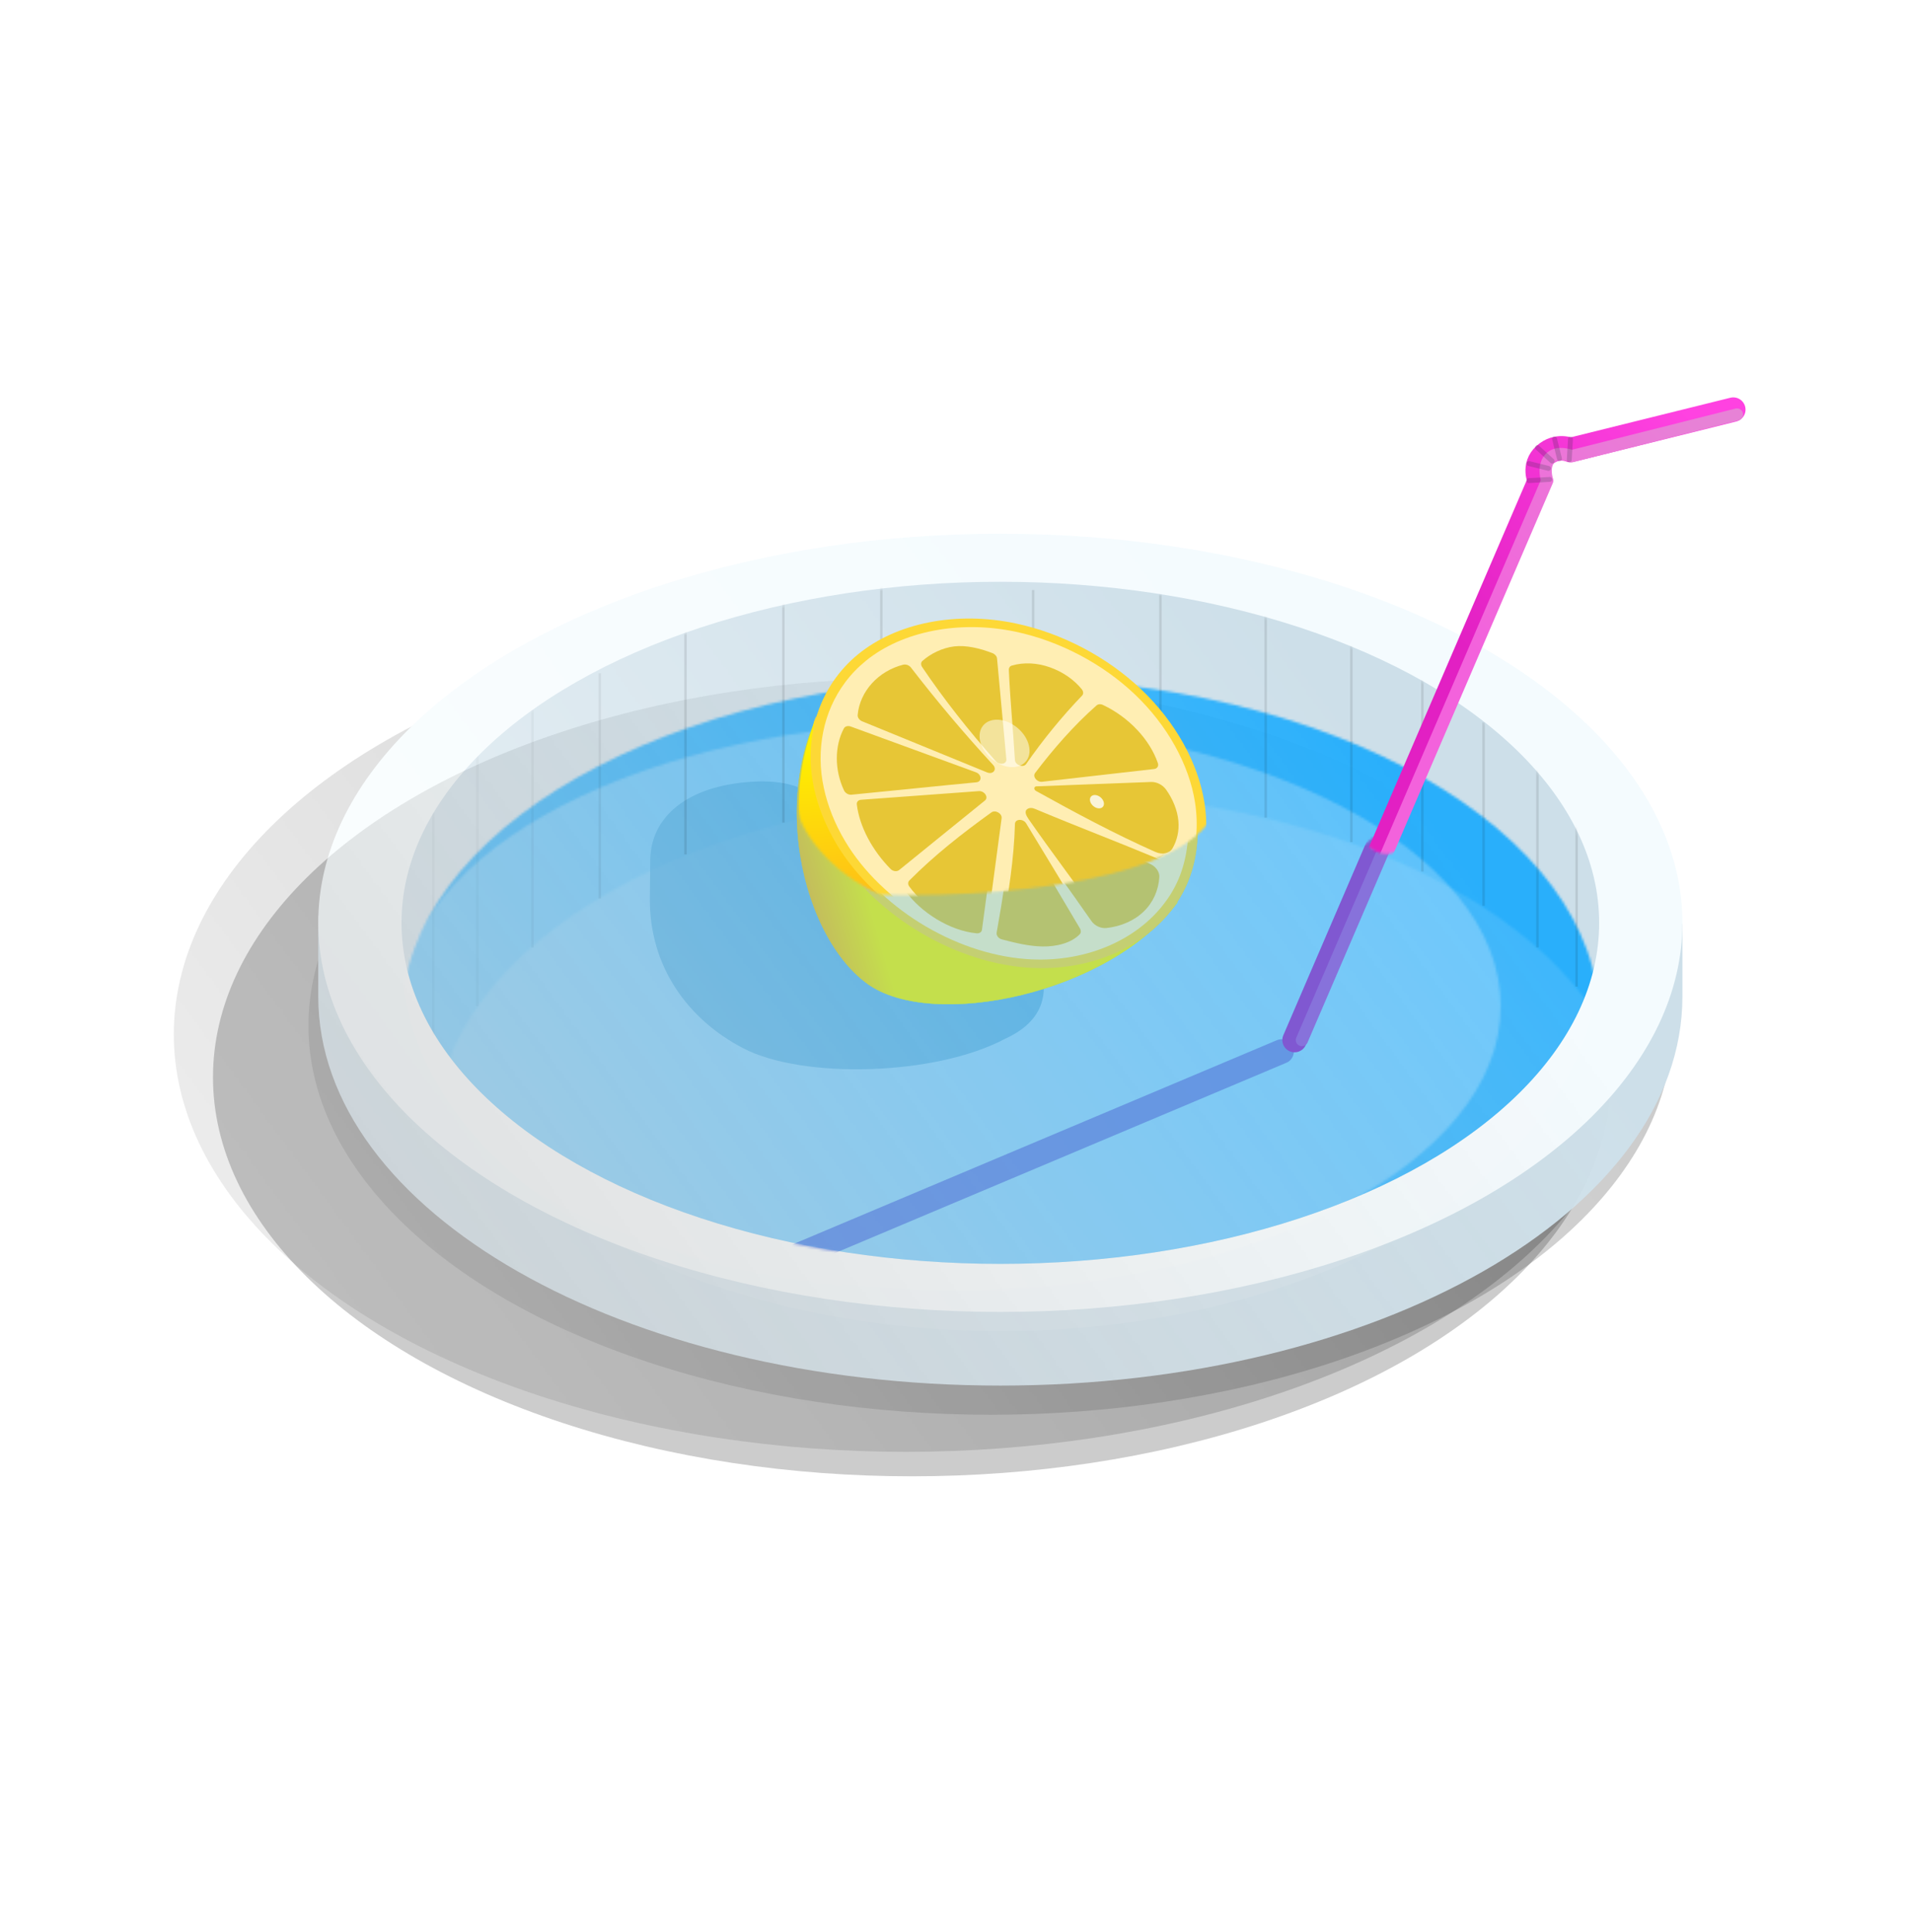 <svg width="781" height="789" viewBox="0 0 781 789" fill="none" xmlns="http://www.w3.org/2000/svg">
<g style="mix-blend-mode:multiply" opacity="0.2" filter="url(#filter0_f)">
<ellipse cx="372.5" cy="440" rx="285.5" ry="163" fill="black"/>
</g>
<mask id="mask0" mask-type="alpha" maskUnits="userSpaceOnUse" x="54" y="161" width="674" height="441">
<rect x="54" y="161" width="674" height="441" fill="url(#paint0_linear)"/>
</mask>
<g mask="url(#mask0)">
<g style="mix-blend-mode:multiply" opacity="0.2">
<ellipse cx="404.612" cy="418.926" rx="278.612" ry="158.926" fill="black"/>
</g>
<g style="mix-blend-mode:multiply" opacity="0.2">
<ellipse cx="370" cy="422.5" rx="299" ry="170.5" fill="black"/>
</g>
<path d="M687.223 407.011C687.223 494.784 562.485 565.938 408.612 565.938C254.739 565.938 130 494.784 130 407.011C130 391.096 130 374.31 130 374.31C164.46 308.855 282.639 248.085 408.612 248.085C537.088 248.085 655.018 310.115 687.223 377.58C687.223 377.58 687.223 392.524 687.223 407.011Z" fill="#CDDFE9"/>
<ellipse cx="408.612" cy="376.926" rx="278.612" ry="158.926" fill="#F4FBFE"/>
<ellipse cx="408.611" cy="376.926" rx="244.603" ry="139.306" fill="#CDDFE9"/>
<g opacity="0.8">
<mask id="mask1" mask-type="alpha" maskUnits="userSpaceOnUse" x="164" y="276" width="490" height="280">
<ellipse cx="408.611" cy="416.167" rx="244.603" ry="139.306" fill="#00A3FF"/>
</mask>
<g mask="url(#mask1)">
<ellipse cx="408.611" cy="376.926" rx="244.603" ry="139.306" fill="#00A3FF"/>
</g>
</g>
<g opacity="0.35">
<mask id="mask2" mask-type="alpha" maskUnits="userSpaceOnUse" x="177" y="323" width="490" height="279">
<ellipse opacity="0.3" cx="422.397" cy="462.65" rx="244.603" ry="139.306" fill="white"/>
</mask>
<g mask="url(#mask2)">
<ellipse cx="408.611" cy="390.661" rx="244.603" ry="153.04" fill="white"/>
</g>
</g>
<g opacity="0.8">
<mask id="mask3" mask-type="alpha" maskUnits="userSpaceOnUse" x="164" y="295" width="449" height="232">
<ellipse opacity="0.3" cx="388.5" cy="411" rx="224.5" ry="116" fill="white"/>
</mask>
<g mask="url(#mask3)">
<ellipse cx="408.611" cy="390.661" rx="244.603" ry="153.04" fill="white"/>
</g>
</g>
<g style="mix-blend-mode:darken" opacity="0.6">
<mask id="mask4" mask-type="alpha" maskUnits="userSpaceOnUse" x="144" y="258" width="490" height="279">
<ellipse cx="388.603" cy="397.306" rx="244.603" ry="139.306" fill="#00A3FF"/>
</mask>
<g mask="url(#mask4)">
<path fill-rule="evenodd" clip-rule="evenodd" d="M410.634 424.243C418.249 420.822 423.509 415.834 425.443 409.593C427.093 404.338 426.528 398.316 423.822 391.98C419.171 381.181 408.094 369.607 393.084 359.867C378.073 350.127 359.301 342.368 340.984 338.267C340.484 338.155 339.985 338.047 339.487 337.941C339.116 331.785 333.583 317.691 307.333 319.291C279.907 320.963 265.804 334.254 265.616 351.172L265.444 366.679C265.131 394.875 281.064 416.452 303.604 428.172C328.047 440.882 382.373 439.39 410.634 424.243Z" fill="#2A9EDF"/>
</g>
</g>
</g>
<mask id="mask5" mask-type="alpha" maskUnits="userSpaceOnUse" x="164" y="238" width="490" height="279">
<ellipse cx="408.603" cy="377.306" rx="244.603" ry="139.306" fill="#00A3FF"/>
</mask>
<g mask="url(#mask5)">
<g style="mix-blend-mode:overlay" opacity="0.04">
<path d="M217.5 387C217.5 372.746 217.5 304.254 217.5 290" stroke="black"/>
</g>
<g style="mix-blend-mode:overlay" opacity="0.03">
<path d="M195 411C195 396.461 195 323.539 195 309" stroke="black"/>
</g>
<g style="mix-blend-mode:overlay" opacity="0.03">
<path d="M177 423C177 408.746 177 346.254 177 332" stroke="black"/>
</g>
<g style="mix-blend-mode:overlay" opacity="0.06">
<path d="M245 367C245 353.481 245 288.519 245 275" stroke="black"/>
</g>
<g style="mix-blend-mode:overlay" opacity="0.1">
<path d="M280 349C280 334.507 280 272.493 280 258" stroke="black"/>
</g>
<g style="mix-blend-mode:overlay" opacity="0.1">
<path d="M320 336C320 322.04 320 254.96 320 241" stroke="black"/>
</g>
<g style="mix-blend-mode:overlay" opacity="0.1">
<path d="M422 338C422 323.746 422 255.254 422 241" stroke="black"/>
</g>
<g style="mix-blend-mode:overlay" opacity="0.1">
<path d="M474 338C474 323.746 474 255.254 474 241" stroke="black"/>
</g>
<g style="mix-blend-mode:overlay" opacity="0.1">
<path d="M517 334C517 320.334 517 254.666 517 241" stroke="black"/>
</g>
<g style="mix-blend-mode:overlay" opacity="0.1">
<path d="M552 344C552 330.334 552 264.666 552 251" stroke="black"/>
</g>
<g style="mix-blend-mode:overlay" opacity="0.1">
<path d="M581 356C581 343.362 581 282.638 581 270" stroke="black"/>
</g>
<g style="mix-blend-mode:overlay" opacity="0.1">
<path d="M606 370C606 358.979 606 306.021 606 295" stroke="black"/>
</g>
<g style="mix-blend-mode:overlay" opacity="0.1">
<path d="M628 387C628 376.273 628 324.727 628 314" stroke="black"/>
</g>
<g style="mix-blend-mode:overlay" opacity="0.1">
<path d="M644 403C644 393.154 644 345.846 644 336" stroke="black"/>
</g>
<g style="mix-blend-mode:overlay" opacity="0.1">
<path d="M360 328C360 313.746 360 245.254 360 231" stroke="black"/>
</g>
<path d="M525.442 434.091C527.986 433.018 529.18 430.085 528.107 427.541C527.034 424.996 524.102 423.803 521.557 424.876L525.442 434.091ZM327.058 506.876L322.451 508.818L326.335 518.033L330.943 516.09L327.058 506.876ZM521.557 424.876L327.058 506.876L330.943 516.09L525.442 434.091L521.557 424.876Z" fill="#5576D7" fill-opacity="0.6"/>
</g>
<mask id="mask6" mask-type="alpha" maskUnits="userSpaceOnUse" x="314" y="290" width="179" height="139">
<path d="M490.387 323.133C489.588 356.184 407.162 372.458 346.696 356.767C343.584 355.765 344.888 294.325 343.5 290.5C312.025 286.901 312.552 376.075 316.414 399.087C388.597 447.815 410.82 420.859 457.546 422.032C504.272 423.206 491.256 287.188 490.387 323.133Z" fill="white"/>
</mask>
<g mask="url(#mask6)">
<path d="M480.955 368.608L456.538 353.578L363.648 292.988L344.832 275.555C311.712 313.2 325.225 380.731 354.27 401.817C380.77 421.054 453.351 405.986 480.955 368.608Z" fill="url(#paint1_linear)"/>
<path d="M340.485 346.246C355.815 372.578 388.192 392.75 419.15 395.182C450.107 397.615 477.692 382.172 486.179 357.703C489.148 349.205 489.94 339.791 488.526 330.166C486.073 313.767 476.965 296.996 463.249 283.637C449.533 270.278 431.358 260.539 412.821 256.503C389.057 251.366 365.136 256.049 349.567 268.839C333.999 281.628 327.209 302.266 331.56 323.335C333.139 331.091 336.219 338.85 340.485 346.246Z" fill="#FDD836"/>
<path d="M344.238 280.396C346.617 277.15 349.446 274.201 352.59 271.619C367.234 259.542 390.309 255.045 412.729 259.892C430.242 263.678 447.717 273.044 460.688 285.687C473.626 298.267 482.41 314.391 484.728 329.927C486.068 338.982 485.301 348.02 482.542 356.087C481.04 360.468 478.832 364.641 475.972 368.458C464.045 384.624 442.115 393.569 418.804 391.693C389.361 389.383 358.599 370.295 344.038 345.234C339.933 338.161 337.081 330.853 335.546 323.44C332.266 307.949 335.449 292.279 344.238 280.396Z" fill="#FFEEB3"/>
<path d="M421.025 323.096C436.126 322.519 451.921 322.036 467.022 321.459C469.298 321.356 471.655 322.607 473.051 324.515C475.873 328.562 477.635 333.071 478.008 337.392C478.369 341.431 477.493 345.327 475.59 348.642C474.42 350.678 471.507 351.313 468.76 350.058C452.411 342.621 436.473 333.866 420.809 324.971C419.833 324.405 419.955 323.112 421.025 323.096Z" fill="#E7C636"/>
<path d="M420.332 332.28C419.275 331.804 418.108 331.793 417.353 332.346C415.896 333.302 416.91 335.148 417.898 336.6C426.82 349.728 436.686 363.023 445.778 376.146C447.127 378.146 449.678 379.282 451.932 379.059C457.918 378.382 463.326 376.042 467.17 372.302C470.978 368.663 473.205 363.674 473.56 358.302C473.72 356.136 472.089 353.832 469.621 352.776C453.173 345.736 436.914 339.415 420.332 332.28Z" fill="#E7C636"/>
<path d="M445.243 290.131C436.044 298.317 427.778 307.93 420.47 317.658C419.38 319.152 421.223 321.45 423.298 321.234C438.218 319.56 453.374 317.845 468.293 316.171C469.559 316.048 470.219 314.977 469.854 313.826C466.652 304.151 458.22 294.977 447.907 289.978C446.923 289.47 445.894 289.553 445.243 290.131Z" fill="#E7C636"/>
<path d="M410.043 275.381C410.515 287.459 411.696 300.017 412.382 312.267C412.492 314.425 415.759 315.601 416.892 313.97C423.658 304.123 431.165 294.82 439.463 286.076C440.076 285.438 440.013 284.384 439.378 283.543C436.198 279.504 431.567 276.292 426.541 274.492C421.434 272.613 415.911 272.358 411.293 273.73C410.505 273.935 410.041 274.617 410.043 275.381Z" fill="#E7C636"/>
<path d="M408.94 311.956L405.318 270.826C405.251 269.93 404.512 269.055 403.544 268.663C398.508 266.639 392.905 265.272 388.105 265.84C383.306 266.408 378.572 268.803 375.307 271.739C374.657 272.316 374.639 273.297 375.16 274.163C383.996 287.549 393.919 300.376 404.706 312.799C406.303 314.527 409.153 313.992 408.94 311.956Z" fill="#E7C636"/>
<path d="M401.186 317.351C403.572 318.328 405.288 316.174 403.614 314.298C391.973 301.412 381.002 288.058 370.696 274.401C369.969 273.468 368.742 272.997 367.654 273.231C357.6 275.761 350.112 284.082 349.235 293.736C349.148 294.762 349.89 295.811 350.998 296.302C367.694 303.308 384.49 310.344 401.186 317.351Z" fill="#E7C636"/>
<path d="M412.32 338.404C411.912 352.824 409.581 367.064 407.106 380.934C406.917 382.081 407.848 383.337 409.215 383.683C414.767 385.145 420.353 386.508 425.847 386.587C431.608 386.69 437.686 385.136 441.054 381.585C441.584 381.03 441.634 380.116 441.197 379.331L416.814 338.19C415.595 336.193 412.392 336.348 412.32 338.404Z" fill="#E7C636"/>
<path d="M398.933 381.211C400.05 381.32 400.98 380.721 401.098 379.774L406.968 336.087C407.222 334.144 404.448 332.513 402.873 333.687C391.057 342.27 379.921 351.107 369.809 361.39C369.196 362.027 369.177 363.003 369.763 363.829C376.155 372.735 387.968 380.177 398.933 381.211Z" fill="#E7C636"/>
<path d="M365.702 357.13C377.293 347.676 388.716 338.227 400.289 328.823C401.862 327.526 400.112 324.817 397.837 324.975L350.528 328.36C349.399 328.413 348.66 329.24 348.792 330.267C349.832 339.303 354.949 349.039 362.228 356.607C363.184 357.656 364.78 357.849 365.702 357.13Z" fill="#E7C636"/>
<path d="M396.848 321.377C399.228 321.132 399.064 318.137 396.637 317.257L346.466 298.437C345.337 297.994 344.16 298.314 343.686 299.176C339.92 306.297 339.786 316.099 343.665 324.524C344.17 325.618 345.411 326.372 346.618 326.283C363.343 324.698 380.191 322.927 396.848 321.377Z" fill="#E7C636"/>
<ellipse rx="8.203" ry="11.288" transform="matrix(0.642 -0.766 0.756 0.655 408.237 305.525)" fill="white" fill-opacity="0.5"/>
<ellipse rx="2.306" ry="3.173" transform="matrix(0.642 -0.766 0.756 0.655 445.301 329.443)" fill="white" fill-opacity="0.8"/>
</g>
<g style="mix-blend-mode:color">
<mask id="mask7" mask-type="alpha" maskUnits="userSpaceOnUse" x="312" y="294" width="181" height="134">
<path d="M490.386 322.133C489.587 355.184 407.161 371.458 346.695 355.767C343.583 354.765 346.887 298.325 345.5 294.5C302.22 289.863 312.552 375.075 316.413 398.087C388.597 446.815 410.82 419.859 457.545 421.032C504.271 422.206 491.255 286.188 490.386 322.133Z" fill="white"/>
</mask>
<g mask="url(#mask7)">
<path d="M480.955 368.608L456.537 353.578L363.647 292.988L344.832 275.555C311.711 313.2 325.224 380.731 354.27 401.817C380.769 421.054 453.351 405.986 480.955 368.608Z" fill="#3CB9FF"/>
<path d="M340.485 346.246C355.814 372.578 388.191 392.75 419.149 395.182C450.107 397.615 477.691 382.172 486.178 357.703C489.148 349.205 489.939 339.791 488.525 330.166C486.073 313.767 476.965 296.996 463.249 283.637C449.533 270.278 431.357 260.539 412.82 256.503C389.056 251.366 365.135 256.049 349.567 268.838C333.998 281.628 327.209 302.266 331.56 323.335C333.139 331.091 336.219 338.85 340.485 346.246Z" fill="#3CB9FF"/>
<path d="M344.238 280.396C346.616 277.15 349.446 274.201 352.59 271.619C367.234 259.542 390.308 255.045 412.729 259.892C430.242 263.678 447.717 273.044 460.688 285.687C473.626 298.267 482.41 314.391 484.727 329.927C486.068 338.982 485.301 348.02 482.542 356.087C481.039 360.468 478.831 364.641 475.971 368.458C464.045 384.624 442.114 393.569 418.803 391.693C389.361 389.383 358.599 370.295 344.037 345.234C339.933 338.161 337.081 330.853 335.545 323.44C332.266 307.949 335.449 292.279 344.238 280.396Z" fill="#3CB9FF"/>
<path d="M421.025 323.096C436.125 322.518 451.921 322.036 467.021 321.459C469.298 321.356 471.655 322.607 473.051 324.515C475.873 328.562 477.635 333.071 478.008 337.392C478.369 341.431 477.492 345.327 475.589 348.642C474.42 350.678 471.507 351.313 468.76 350.058C452.41 342.621 436.472 333.866 420.808 324.971C419.833 324.405 419.955 323.112 421.025 323.096Z" fill="#3CB9FF"/>
<path d="M420.331 332.28C419.274 331.804 418.107 331.793 417.352 332.346C415.896 333.302 416.91 335.148 417.898 336.6C426.82 349.728 436.686 363.023 445.777 376.146C447.127 378.146 449.677 379.282 451.932 379.059C457.917 378.382 463.325 376.042 467.17 372.302C470.978 368.663 473.204 363.674 473.56 358.302C473.719 356.136 472.088 353.832 469.621 352.776C453.172 345.736 436.913 339.415 420.331 332.28Z" fill="#3CB9FF"/>
<path d="M445.243 290.131C436.044 298.317 427.778 307.93 420.469 317.658C419.38 319.152 421.222 321.45 423.298 321.234C438.217 319.56 453.373 317.845 468.293 316.171C469.558 316.048 470.219 314.977 469.853 313.826C466.652 304.151 458.22 294.977 447.907 289.978C446.923 289.47 445.894 289.553 445.243 290.131Z" fill="#3CB9FF"/>
<path d="M410.043 275.381C410.515 287.459 411.696 300.017 412.382 312.267C412.491 314.425 415.758 315.601 416.892 313.97C423.657 304.123 431.165 294.82 439.463 286.076C440.076 285.438 440.012 284.384 439.377 283.543C436.197 279.504 431.566 276.292 426.541 274.492C421.433 272.613 415.911 272.358 411.293 273.73C410.504 273.935 410.04 274.617 410.043 275.381Z" fill="#3CB9FF"/>
<path d="M408.939 311.956L405.318 270.826C405.251 269.93 404.511 269.055 403.544 268.663C398.508 266.639 392.905 265.272 388.105 265.84C383.305 266.408 378.572 268.803 375.306 271.739C374.657 272.316 374.638 273.297 375.159 274.163C383.996 287.549 393.918 300.376 404.706 312.799C406.303 314.527 409.153 313.992 408.939 311.956Z" fill="#3CB9FF"/>
<path d="M401.185 317.351C403.571 318.328 405.288 316.174 403.613 314.298C391.973 301.412 381.001 288.058 370.696 274.401C369.968 273.468 368.741 272.997 367.653 273.231C357.6 275.761 350.112 284.082 349.235 293.736C349.147 294.762 349.889 295.811 350.997 296.302C367.693 303.308 384.49 310.344 401.185 317.351Z" fill="#3CB9FF"/>
<path d="M412.319 338.404C411.912 352.824 409.581 367.064 407.106 380.934C406.917 382.081 407.848 383.337 409.215 383.683C414.766 385.145 420.353 386.508 425.846 386.587C431.608 386.69 437.685 385.136 441.053 381.585C441.583 381.03 441.634 380.116 441.197 379.331L416.813 338.19C415.595 336.193 412.392 336.348 412.319 338.404Z" fill="#3CB9FF"/>
<path d="M398.933 381.211C400.05 381.32 400.98 380.721 401.098 379.774L406.968 336.087C407.222 334.144 404.448 332.513 402.873 333.687C391.057 342.27 379.921 351.107 369.809 361.39C369.196 362.027 369.177 363.003 369.763 363.829C376.155 372.735 387.968 380.177 398.933 381.211Z" fill="#3CB9FF"/>
<path d="M365.702 357.13C377.293 347.676 388.715 338.227 400.288 328.823C401.861 327.526 400.112 324.817 397.837 324.975L350.527 328.36C349.399 328.413 348.659 329.24 348.791 330.267C349.832 339.303 354.949 349.039 362.227 356.607C363.184 357.656 364.779 357.849 365.702 357.13Z" fill="#3CB9FF"/>
<path d="M396.847 321.377C399.227 321.132 399.063 318.137 396.637 317.257L346.465 298.437C345.337 297.993 344.16 298.314 343.686 299.176C339.92 306.297 339.785 316.099 343.664 324.524C344.17 325.618 345.411 326.372 346.617 326.283C363.343 324.698 380.19 322.927 396.847 321.377Z" fill="#3CB9FF"/>
<ellipse rx="8.203" ry="11.288" transform="matrix(0.642 -0.766 0.756 0.655 408.236 305.525)" fill="#3CB9FF"/>
<ellipse rx="2.306" ry="3.173" transform="matrix(0.642 -0.766 0.756 0.655 445.301 329.443)" fill="#3CB9FF"/>
</g>
</g>
<g style="mix-blend-mode:darken" opacity="0.7">
<mask id="mask8" mask-type="alpha" maskUnits="userSpaceOnUse" x="314" y="290" width="179" height="139">
<path d="M490.387 323.133C489.588 356.184 407.162 372.458 346.696 356.767C343.584 355.765 344.888 294.325 343.5 290.5C312.025 286.901 312.552 376.075 316.414 399.087C388.597 447.815 410.82 420.859 457.546 422.032C504.272 423.206 491.256 287.188 490.387 323.133Z" fill="white"/>
</mask>
<g mask="url(#mask8)">
<path d="M480.955 368.608L456.538 353.578L363.648 292.988L344.832 275.555C311.712 313.2 325.225 380.731 354.27 401.817C380.77 421.054 453.351 405.986 480.955 368.608Z" fill="url(#paint2_linear)"/>
<path d="M340.485 346.246C355.815 372.578 388.192 392.75 419.15 395.182C450.107 397.615 477.692 382.172 486.179 357.703C489.148 349.205 489.94 339.791 488.526 330.166C486.073 313.767 476.965 296.996 463.249 283.637C449.533 270.278 431.358 260.539 412.821 256.503C389.057 251.366 365.136 256.049 349.567 268.838C333.999 281.628 327.209 302.266 331.56 323.335C333.139 331.091 336.219 338.85 340.485 346.246Z" fill="#FDD836"/>
<path d="M344.238 280.396C346.617 277.15 349.446 274.201 352.59 271.619C367.234 259.542 390.309 255.045 412.729 259.892C430.242 263.678 447.717 273.044 460.688 285.687C473.626 298.267 482.41 314.391 484.728 329.927C486.068 338.982 485.301 348.02 482.542 356.087C481.04 360.468 478.832 364.641 475.972 368.458C464.045 384.624 442.115 393.569 418.804 391.693C389.361 389.383 358.599 370.295 344.038 345.234C339.933 338.161 337.081 330.853 335.546 323.44C332.266 307.949 335.449 292.279 344.238 280.396Z" fill="#FFEEB3"/>
<path d="M421.025 323.096C436.126 322.518 451.921 322.036 467.022 321.459C469.298 321.356 471.655 322.607 473.051 324.515C475.873 328.562 477.635 333.071 478.008 337.392C478.369 341.431 477.493 345.327 475.59 348.642C474.42 350.678 471.507 351.313 468.76 350.058C452.411 342.621 436.473 333.866 420.809 324.971C419.833 324.405 419.955 323.112 421.025 323.096Z" fill="#E7C636"/>
<path d="M420.332 332.28C419.275 331.804 418.108 331.793 417.353 332.346C415.896 333.302 416.91 335.148 417.898 336.6C426.82 349.728 436.686 363.023 445.778 376.146C447.127 378.146 449.678 379.282 451.932 379.059C457.918 378.382 463.326 376.042 467.17 372.302C470.978 368.663 473.205 363.674 473.56 358.302C473.72 356.136 472.089 353.832 469.621 352.776C453.173 345.736 436.914 339.415 420.332 332.28Z" fill="#E7C636"/>
<path d="M445.243 290.131C436.044 298.317 427.778 307.93 420.47 317.658C419.38 319.152 421.223 321.45 423.298 321.234C438.218 319.56 453.374 317.845 468.293 316.171C469.559 316.048 470.219 314.977 469.854 313.826C466.652 304.151 458.22 294.977 447.907 289.978C446.923 289.47 445.894 289.553 445.243 290.131Z" fill="#E7C636"/>
<path d="M410.043 275.381C410.515 287.459 411.696 300.017 412.382 312.267C412.492 314.425 415.759 315.601 416.892 313.97C423.658 304.123 431.165 294.82 439.463 286.076C440.076 285.438 440.013 284.384 439.378 283.543C436.198 279.504 431.567 276.292 426.541 274.492C421.434 272.613 415.911 272.358 411.293 273.73C410.505 273.935 410.041 274.617 410.043 275.381Z" fill="#E7C636"/>
<path d="M408.94 311.956L405.318 270.826C405.251 269.93 404.512 269.055 403.544 268.663C398.508 266.639 392.905 265.272 388.105 265.84C383.306 266.408 378.572 268.803 375.307 271.739C374.657 272.316 374.639 273.297 375.16 274.163C383.996 287.549 393.919 300.376 404.706 312.799C406.303 314.527 409.153 313.992 408.94 311.956Z" fill="#E7C636"/>
<path d="M401.186 317.351C403.572 318.328 405.288 316.174 403.614 314.298C391.973 301.412 381.002 288.058 370.696 274.401C369.969 273.468 368.742 272.997 367.654 273.231C357.6 275.761 350.112 284.082 349.235 293.736C349.148 294.762 349.89 295.811 350.998 296.302C367.694 303.308 384.49 310.344 401.186 317.351Z" fill="#E7C636"/>
<path d="M412.32 338.404C411.912 352.824 409.581 367.064 407.106 380.934C406.917 382.081 407.848 383.337 409.215 383.683C414.767 385.145 420.353 386.508 425.847 386.587C431.608 386.69 437.686 385.136 441.054 381.585C441.584 381.03 441.634 380.116 441.197 379.331L416.814 338.19C415.595 336.193 412.392 336.348 412.32 338.404Z" fill="#E7C636"/>
<path d="M398.933 381.211C400.05 381.32 400.98 380.721 401.098 379.774L406.968 336.087C407.222 334.144 404.448 332.513 402.873 333.687C391.057 342.27 379.921 351.107 369.809 361.39C369.196 362.027 369.177 363.003 369.763 363.829C376.155 372.735 387.968 380.177 398.933 381.211Z" fill="#E7C636"/>
<path d="M365.702 357.13C377.293 347.676 388.716 338.227 400.289 328.823C401.862 327.526 400.112 324.817 397.837 324.975L350.528 328.36C349.399 328.413 348.66 329.24 348.792 330.267C349.832 339.303 354.949 349.039 362.228 356.607C363.184 357.656 364.78 357.849 365.702 357.13Z" fill="#E7C636"/>
<path d="M396.848 321.377C399.228 321.132 399.064 318.137 396.637 317.257L346.466 298.437C345.337 297.993 344.16 298.314 343.686 299.176C339.92 306.297 339.786 316.099 343.665 324.524C344.17 325.618 345.411 326.372 346.618 326.283C363.343 324.698 380.191 322.927 396.848 321.377Z" fill="#E7C636"/>
<ellipse rx="8.203" ry="11.288" transform="matrix(0.642 -0.766 0.756 0.655 408.237 305.525)" fill="white" fill-opacity="0.5"/>
<ellipse rx="2.306" ry="3.173" transform="matrix(0.642 -0.766 0.756 0.655 445.301 329.443)" fill="white" fill-opacity="0.8"/>
</g>
</g>
<mask id="mask9" mask-type="alpha" maskUnits="userSpaceOnUse" x="318" y="250" width="181" height="116">
<path d="M498.341 323.057C497.627 356.11 423.5 366.94 360 365.5C339 356.94 326 338 326 330.5C311.5 325 321.981 316.791 322.758 280.844C323.535 244.896 362.009 249.974 409.5 251C456.992 252.026 499.118 287.109 498.341 323.057Z" fill="white"/>
</mask>
<g mask="url(#mask9)">
<path d="M484.423 366.501L459.563 351.549L364.977 291.252L345.803 273.879C312.253 311.629 326.186 379.117 355.768 400.11C382.757 419.264 456.479 403.967 484.423 366.501Z" fill="url(#paint3_linear)"/>
<path d="M341.605 344.609C357.267 370.89 390.236 390.955 421.707 393.285C453.178 395.616 481.164 380.081 489.713 355.585C492.704 347.076 493.479 337.66 492.011 328.039C489.467 311.648 480.158 294.908 466.176 281.594C452.194 268.281 433.692 258.601 414.84 254.627C390.672 249.569 366.375 254.331 350.592 267.172C334.81 280.013 327.974 300.673 332.462 321.728C334.091 329.478 337.246 337.227 341.605 344.609Z" fill="#FDD836"/>
<path d="M345.213 278.722C347.621 275.468 350.488 272.51 353.676 269.918C368.523 257.795 391.961 253.225 414.762 258.002C432.572 261.732 450.36 271.043 463.58 283.645C476.766 296.184 485.741 312.281 488.142 327.81C489.532 336.86 488.779 345.9 485.999 353.976C484.484 358.361 482.253 362.542 479.358 366.368C467.284 382.571 445.022 391.585 421.325 389.783C391.395 387.565 360.075 368.575 345.201 343.56C341.009 336.5 338.088 329.201 336.506 321.793C333.128 306.313 336.316 290.632 345.213 278.722Z" fill="#FFEEB3"/>
<path d="M423.38 321.179C438.726 320.554 454.777 320.021 470.123 319.397C472.436 319.287 474.835 320.53 476.259 322.434C479.139 326.472 480.944 330.976 481.336 335.295C481.714 339.333 480.835 343.232 478.911 346.553C477.728 348.593 474.77 349.237 471.974 347.99C455.336 340.605 439.112 331.901 423.166 323.054C422.172 322.492 422.293 321.198 423.38 321.179Z" fill="#E7C636"/>
<path d="M422.703 330.365C421.627 329.893 420.441 329.886 419.675 330.441C418.198 331.401 419.234 333.244 420.242 334.692C429.348 347.793 439.415 361.057 448.694 374.151C450.071 376.147 452.666 377.274 454.957 377.044C461.039 376.348 466.528 373.991 470.424 370.239C474.284 366.588 476.532 361.592 476.877 356.219C477.033 354.053 475.368 351.754 472.857 350.706C456.12 343.717 439.576 337.448 422.703 330.365Z" fill="#E7C636"/>
<path d="M447.896 288.138C438.571 296.353 430.198 305.991 422.799 315.743C421.696 317.24 423.575 319.533 425.684 319.31C440.842 317.589 456.241 315.826 471.399 314.105C472.684 313.978 473.352 312.905 472.977 311.755C469.695 302.09 461.099 292.943 450.602 287.976C449.601 287.471 448.555 287.558 447.896 288.138Z" fill="#E7C636"/>
<path d="M412.078 273.498C412.593 285.575 413.831 298.13 414.564 310.377C414.682 312.535 418.006 313.701 419.153 312.067C426 302.198 433.602 292.871 442.01 284.101C442.631 283.461 442.563 282.407 441.915 281.568C438.672 277.539 433.956 274.342 428.843 272.558C423.646 270.695 418.033 270.457 413.344 271.844C412.543 272.051 412.073 272.735 412.078 273.498Z" fill="#E7C636"/>
<path d="M411.065 310.077L407.262 268.959C407.191 268.063 406.437 267.191 405.453 266.801C400.329 264.794 394.63 263.444 389.754 264.027C384.877 264.61 380.074 267.021 376.764 269.966C376.105 270.546 376.089 271.527 376.622 272.391C385.642 285.749 395.764 298.545 406.764 310.934C408.393 312.657 411.288 312.112 411.065 310.077Z" fill="#E7C636"/>
<path d="M403.201 315.496C405.628 316.466 407.366 314.307 405.659 312.436C393.79 299.587 382.6 286.268 372.086 272.643C371.344 271.712 370.096 271.245 368.991 271.483C358.781 274.044 351.195 282.389 350.332 292.046C350.246 293.072 351.003 294.118 352.131 294.606C369.12 301.56 386.212 308.543 403.201 315.496Z" fill="#E7C636"/>
<path d="M414.578 336.515C414.206 350.936 411.879 365.183 409.405 379.061C409.216 380.208 410.166 381.462 411.557 381.804C417.203 383.248 422.885 384.594 428.468 384.655C434.324 384.739 440.496 383.166 443.908 379.605C444.445 379.048 444.494 378.133 444.047 377.351L419.145 336.286C417.9 334.293 414.646 334.458 414.578 336.515Z" fill="#E7C636"/>
<path d="M401.099 379.364C402.235 379.47 403.178 378.867 403.295 377.92L409.132 334.214C409.384 332.271 406.56 330.649 404.963 331.828C392.98 340.448 381.688 349.32 371.441 359.634C370.82 360.274 370.804 361.25 371.401 362.074C377.924 370.96 389.951 378.364 401.099 379.364Z" fill="#E7C636"/>
<path d="M367.254 355.388C379.007 345.897 390.588 336.412 402.322 326.971C403.917 325.67 402.131 322.967 399.819 323.131L351.747 326.665C350.6 326.723 349.851 327.552 349.989 328.578C351.073 337.611 356.302 347.33 363.722 354.876C364.697 355.921 366.319 356.109 367.254 355.388Z" fill="#E7C636"/>
<path d="M398.803 319.537C401.221 319.284 401.045 316.29 398.576 315.417L347.53 296.755C346.382 296.316 345.187 296.64 344.707 297.503C340.901 304.636 340.794 314.439 344.761 322.852C345.278 323.944 346.541 324.694 347.767 324.601C364.761 322.963 381.878 321.139 398.803 319.537Z" fill="#E7C636"/>
<ellipse cx="410.331" cy="303.648" rx="8.255" ry="11.398" transform="rotate(-49.72 410.331 303.648)" fill="white" fill-opacity="0.5"/>
<ellipse cx="448.07" cy="327.449" rx="2.321" ry="3.204" transform="rotate(-49.72 448.07 327.449)" fill="white" fill-opacity="0.8"/>
</g>
<mask id="mask10" mask-type="alpha" maskUnits="userSpaceOnUse" x="454" y="341" width="134" height="120">
<path d="M588 342C588 338.888 574.096 489.201 583.8 455.995C596.488 412.579 459.056 455.995 455.3 455.995C448.673 455.995 553.5 342.5 557.5 345C558 344.5 561.291 341.497 561.5 342C561.859 342.863 559.368 345.868 560 346.5C567.7 348.209 588 349.18 588 342Z" fill="#C4C4C4"/>
</mask>
<g mask="url(#mask10)">
<path d="M528.8 424.808L627.3 195.808C627.3 195.808 624.299 189.808 629.299 185.308C634.299 180.808 639.8 183.308 639.8 183.308L706.3 166.808" stroke="#8058D1" stroke-width="10" stroke-linecap="round" stroke-linejoin="round"/>
<path d="M531.799 424.808L630.299 195.808C630.299 195.808 628.299 190.308 631.299 186.808C634.299 183.308 640.299 185.808 640.299 185.808L707.799 168.808" stroke="url(#paint4_linear)" stroke-width="5" stroke-linecap="round" stroke-linejoin="round"/>
</g>
<mask id="mask11" mask-type="alpha" maskUnits="userSpaceOnUse" x="556" y="157" width="191" height="192">
<path d="M576 334.796C576 331.685 736.296 209.502 746 176.296C758.687 132.88 621.255 176.296 617.5 176.296C610.872 176.296 558.499 313.82 558.499 321C558.499 328.18 551 345.25 564 348.5C571.999 350.5 576 341.976 576 334.796Z" fill="#C4C4C4"/>
</mask>
<g mask="url(#mask11)">
<path d="M530.5 425.313L629 196.313C629 196.313 626 190.313 631 185.813C636 181.313 641.5 183.813 641.5 183.813L708 167.313" stroke="url(#paint5_linear)" stroke-width="10" stroke-linecap="round" stroke-linejoin="round"/>
<path d="M533.5 425.313L632 196.313C632 196.313 629.999 190.813 632.999 187.313C635.999 183.813 641.999 186.313 641.999 186.313L709.5 169.313" stroke="url(#paint6_linear)" stroke-width="5" stroke-linecap="round" stroke-linejoin="round"/>
<path opacity="0.2" d="M633 195.813L624.5 196.313M641 187.813L641.5 179.313M634 188.313L628 182.813M632.5 191.313L624.5 189.313M637 187.313L635 179.313" stroke="#223037" stroke-width="2" stroke-linecap="round"/>
</g>
<defs>
<filter id="filter0_f" x="27" y="217" width="691" height="446" filterUnits="userSpaceOnUse" color-interpolation-filters="sRGB">
<feFlood flood-opacity="0" result="BackgroundImageFix"/>
<feBlend mode="normal" in="SourceGraphic" in2="BackgroundImageFix" result="shape"/>
<feGaussianBlur stdDeviation="30" result="effect1_foregroundBlur"/>
</filter>
<linearGradient id="paint0_linear" x1="491.5" y1="208" x2="-144.5" y2="675" gradientUnits="userSpaceOnUse">
<stop/>
<stop offset="1" stop-opacity="0"/>
</linearGradient>
<linearGradient id="paint1_linear" x1="351.504" y1="355.434" x2="330.389" y2="361.646" gradientUnits="userSpaceOnUse">
<stop stop-color="#FEF000"/>
<stop offset="1" stop-color="#FEC116"/>
</linearGradient>
<linearGradient id="paint2_linear" x1="351.504" y1="355.434" x2="330.389" y2="361.646" gradientUnits="userSpaceOnUse">
<stop stop-color="#FEF000"/>
<stop offset="1" stop-color="#FEC116"/>
</linearGradient>
<linearGradient id="paint3_linear" x1="336.501" y1="306" x2="340.089" y2="364.495" gradientUnits="userSpaceOnUse">
<stop stop-color="#FEF000"/>
<stop offset="1" stop-color="#FEC116"/>
</linearGradient>
<linearGradient id="paint4_linear" x1="599.799" y1="264.808" x2="693.299" y2="170.308" gradientUnits="userSpaceOnUse">
<stop stop-color="#8772DB"/>
<stop offset="1" stop-color="#E782D6"/>
</linearGradient>
<linearGradient id="paint5_linear" x1="598.5" y1="265.313" x2="692" y2="170.813" gradientUnits="userSpaceOnUse">
<stop stop-color="#E220C3"/>
<stop offset="1" stop-color="#FF42E1"/>
</linearGradient>
<linearGradient id="paint6_linear" x1="601.5" y1="265.313" x2="695" y2="170.813" gradientUnits="userSpaceOnUse">
<stop stop-color="#F362DC"/>
<stop offset="1" stop-color="#E782D6"/>
</linearGradient>
</defs>
</svg>
